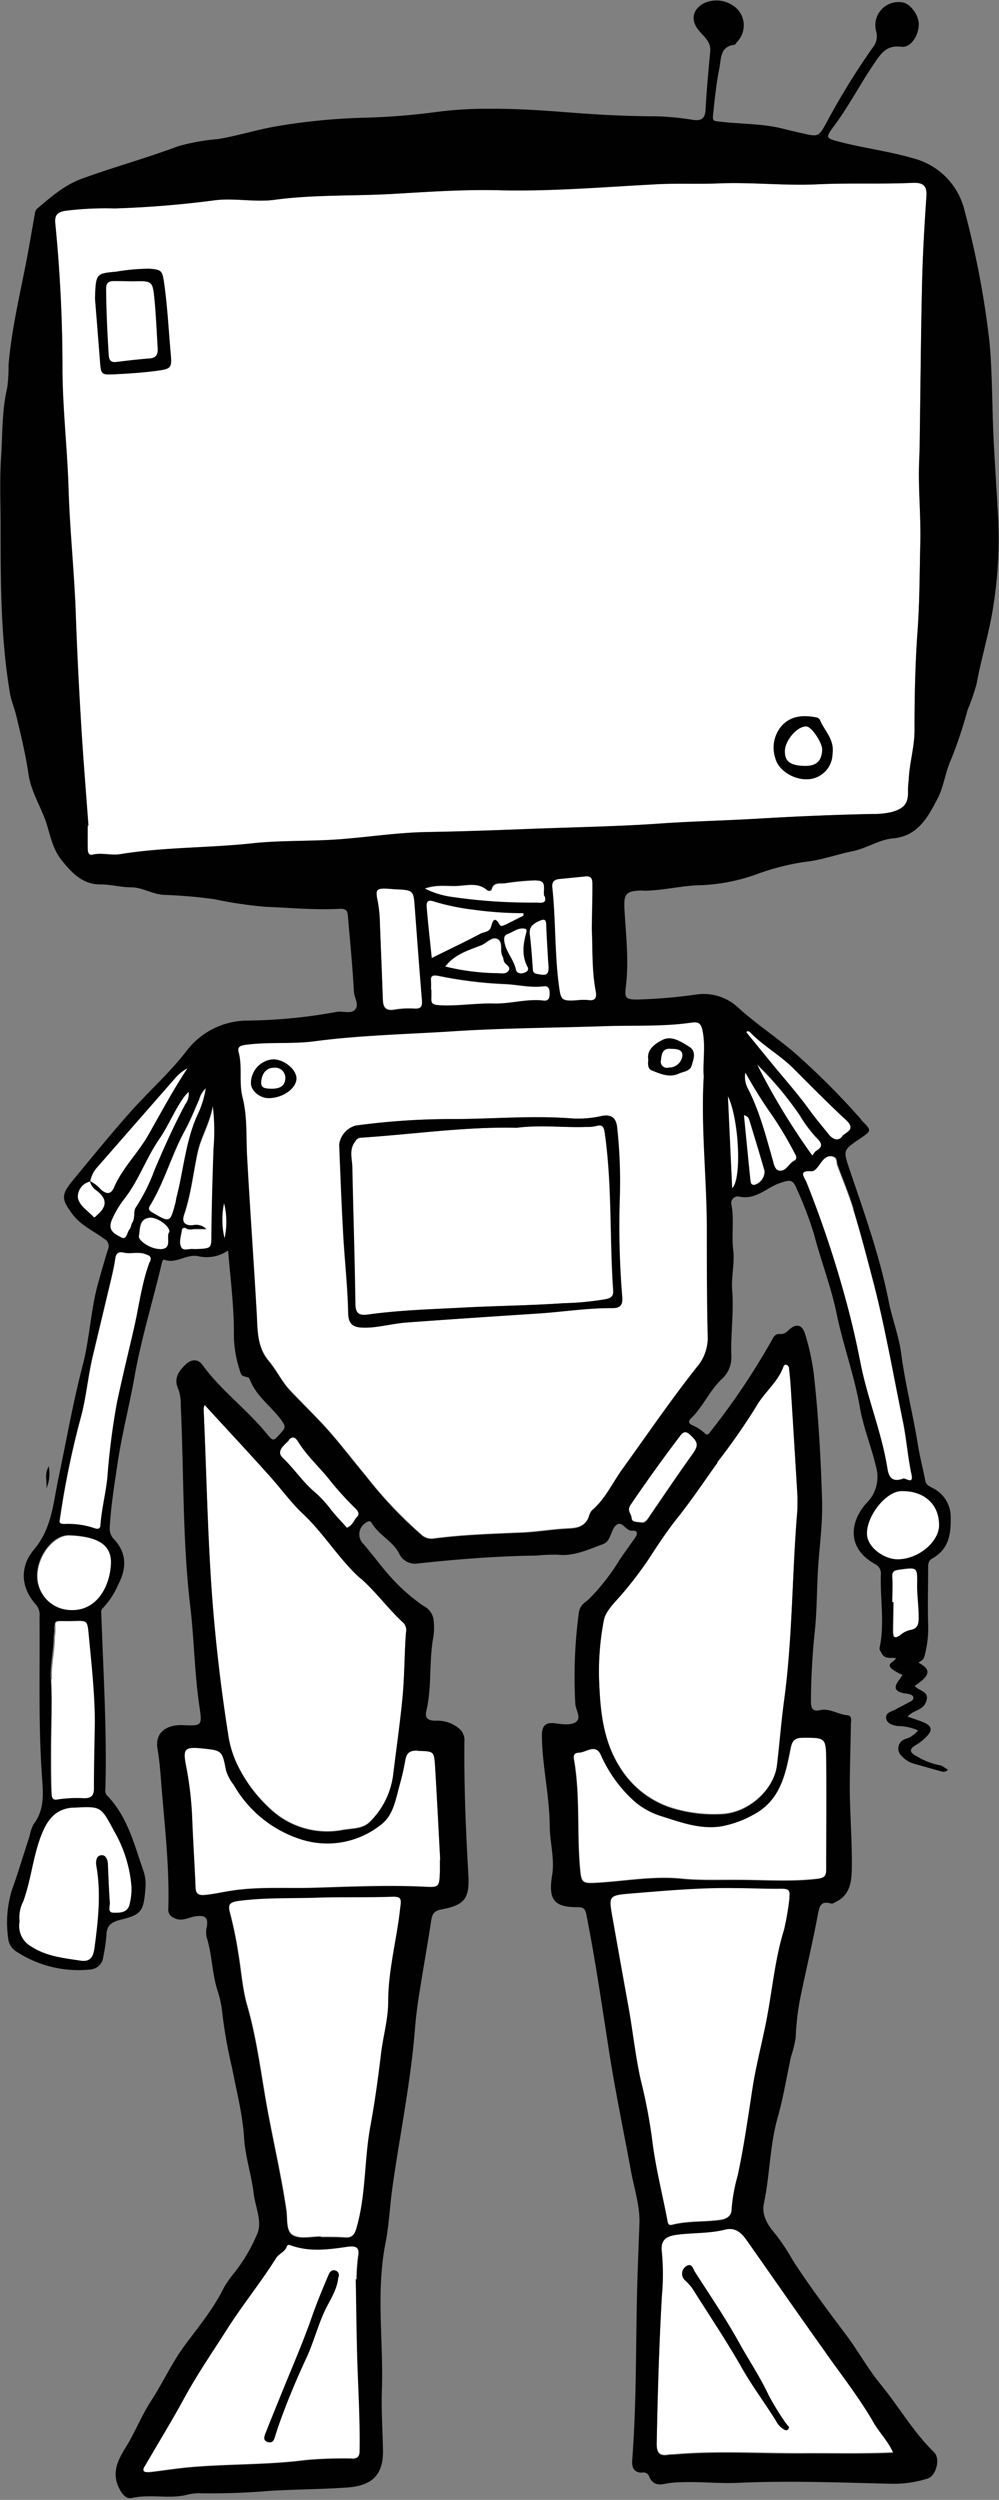 <svg id="Layer_1" data-name="Layer 1" xmlns="http://www.w3.org/2000/svg" viewBox="0 0 163.81 409.9"><rect x="0" y="0" width="163.81" height="409.9" fill="#808080" stroke="none"/><defs><style>.cls-1{fill:#fff;}.cls-2{fill:#010101;}</style></defs><path class="cls-1" d="M323.49,419a12.55,12.55,0,0,0-.08-5.78,13.12,13.12,0,0,0,.08,5.78" transform="translate(-286.67 -215.95)"/><path class="cls-1" d="M336.38,464.1c-2.11-2-3.85-4.41-5.81-6.58-3.38-3.74-6.81-7.44-10.35-11.31a2.72,2.72,0,0,0-.17.63c.52,11.4.67,22.81,1.67,34.2q.86,9.68,2.36,19.23a17,17,0,0,0,1.52,5,23.82,23.82,0,0,0,5.3,7.13A13.63,13.63,0,0,0,343,515.93c1.45-.25,3.15-.14,4.32-1.31a13.18,13.18,0,0,0,3.86-8c.52-4.17,1.11-8.33,1.51-12.52.33-3.53.29-7.05.56-10.57a1.75,1.75,0,0,0-.42-1.58c-2.48-2.29-4.44-5-7-7.29-3.54-3.14-6-7.32-9.44-10.6" transform="translate(-286.67 -215.95)"/><path class="cls-1" d="M345,589.61h.09a33.06,33.06,0,0,1,.26-3.73c.28-1.54-.47-1.78-1.69-1.61-3.21.46-6.43.93-9.59-.3a.45.45,0,0,0-.42.16c-.27,1-1.3,1.24-1.78,2-2.53,4-5.54,7.74-8.08,11.72-2.41,3.79-4.95,7.51-7.11,11.47-2,3.62-4.14,7.14-6.21,10.71-.19.33-.54.73-.26,1.08.16.19.64.18,1,.15,2-.23,3.94-.54,5.92-.74,6.57-.64,13.18-.39,19.74-1.25a69.27,69.27,0,0,1,7.5-.24c.86,0,1.28-.27,1.3-1.29.08-4.32-.15-8.64-.31-13-.18-5-.22-10.12-.32-15.18m-2.9-.19c-.19,2.07-1.45,3.78-2.28,5.59-1.13,2.47-1.79,5.09-2.93,7.54-1.69,3.64-3.24,7.34-4.57,11.12-.17.48-.32,1-.48,1.45-.2.66-.39,1.51-1.28,1.25s-.52-1.09-.28-1.69c.72-1.85,1.48-3.68,2.22-5.52,1.77-4.41,3.69-8.76,5.26-13.24.83-2.36,1.79-4.64,2.75-6.94.21-.49.58-.93,1.17-.7a.79.79,0,0,1,.42,1.14" transform="translate(-286.67 -215.95)"/><path class="cls-1" d="M405.56,581.42c-2.61.66-5.31.49-7.95.85-1.86.25-2.67,1-2.41,2.92a38.48,38.48,0,0,1,0,7.12c-.46,8.06-.69,16.13-.85,24.2,0,1.48.39,2.14,1.92,1.87.33-.06.68,0,1-.06,7.21-.62,14.43-.12,21.65-.18,4.69,0,9.38.1,14.21-.12-.85-2-2.27-3.31-3.21-4.95-2.32-4-5.17-7.67-7.85-11.45-4.36-6.13-8.64-12.32-13-18.48-.85-1.21-1.86-2.14-3.53-1.72m10,31.87a6.57,6.57,0,0,0,.51.61c-.08.55-.45.63-.75.45a3.41,3.41,0,0,1-1.12-1c-1.88-3.08-4.07-6-5.85-9.11-2.54-4.48-5.43-8.75-8.17-13.12a10.27,10.27,0,0,0-1.13-1.24,1.45,1.45,0,0,1,.06-2.26c1-.78,1.22.38,1.56.91,2.44,3.81,5,7.55,7.18,11.5,1.6,2.9,3.48,5.65,4.88,8.68a42,42,0,0,0,2.83,4.59" transform="translate(-286.67 -215.95)"/><path class="cls-1" d="M410.24,513.43a17.13,17.13,0,0,1-5.2,1.89c-3.44.56-6.67-.64-9.83-1.65a12.44,12.44,0,0,1-4.57-2.55,22.31,22.31,0,0,1-5.38-7.48c-.87-1.94-2.36-.44-3.57-.4s-.9.91-.79,1.63c.94,5.86.38,11.8.94,17.68.18,1.85.36,2.18,2.24,2.09,4.78-.22,9.51-1.18,14.35-.7,3.05.31,6.15.15,9.22.2,4.37,0,8.74.35,13.11-.18,1.16-.14,1.44-.52,1.44-1.53,0-6,0-12.07,0-18.11,0-3.56-.17-3.54-3.7-3.52-1.31,0-1.85.37-2.12,1.73-.85,4.26-1.65,8.56-6.1,10.9" transform="translate(-286.67 -215.95)"/><path class="cls-1" d="M414.85,525.55c-2.56,0-5.12-.06-7.68-.1-5.76-.05-11.49.44-17.21.9-3.48.28-3.48.4-2.84,4q1.29,7.3,2.61,14.59c.72,4,1.12,8,2,11.94a89.23,89.23,0,0,1,1.87,9.7c.51,4.59,1.7,9.05,2.55,13.57.09.51.29.67.81.53,2.55-.65,5.2-.42,7.79-.78,1.14-.16,1.89-.67,1.9-1.77a28.46,28.46,0,0,1,1-5.52c1-4.78,1.7-9.62,2.45-14.45.62-4,1.73-8,2.45-12,.84-4.63,1.29-9.33,2.7-13.86a45.41,45.41,0,0,0,.91-5.38c.2-1.09-.19-1.36-1.26-1.34" transform="translate(-286.67 -215.95)"/><path class="cls-1" d="M393.07,471.41a60.13,60.13,0,0,1-4.41,5.79c-1.14,1.36-2.69,2.8-3,4.39a45.44,45.44,0,0,0-.77,9.28c.18,5.29.59,10.44,3.57,15a15.45,15.45,0,0,0,8.16,6.39,23.37,23.37,0,0,0,8.41,1.07c4.44-.21,8.58-4,9.05-8.06.42-3.52.69-7.06,1.16-10.56,1.42-10.42,1.29-20.94,2.19-31.38,0-.74.07-1.48,0-2.22q-.54-9-1.11-18c-.06-1-.16-1.93-.27-2.89a.63.63,0,0,0-.49-.62c-.28,0-.38.19-.46.41-.94,2.52-3.14,4.15-4.45,6.47a104.87,104.87,0,0,1-6.38,9.15c-2.15,3-4.21,6.09-6.52,9-1.73,2.17-3.24,4.45-4.74,6.77" transform="translate(-286.67 -215.95)"/><path class="cls-1" d="M338,460.39a19.25,19.25,0,0,1,2.87,3.05c.81,1.09,1.78,2.05,2.63,3,1-.39,1.14-1.23,1.64-1.73s.25-1-.22-1.43a52.87,52.87,0,0,1-4-4.38c-1.68-2.19-3.78-4-5.28-6.38-.38-.59-.82-1.39-1.7-.46s-2.22,1.78-1,2.91c1.82,1.7,3.2,3.78,5,5.4" transform="translate(-286.67 -215.95)"/><path class="cls-1" d="M423.12,405.57c-.9-.16-1.37.36-1.84,1s-.93,1.5-1.59,1.45c-2.28-.19-1.13,1.06-.82,1.83a175.61,175.61,0,0,1,6.46,19.35c.93,3.38,1.71,6.78,2.38,10.22,1.14,5.85,3.48,11.4,4.42,17.31.2,1.28.65,2.39,2.54,1.72.27-.31,1.85,1.17,1.43-.74-.61-2.83-.81-5.73-1.38-8.54-1.59-7.83-2.91-15.73-5-23.47-1-3.84-2-7.68-3.17-11.47-.74-2.43-1.73-4.78-2.61-7.15-.2-.54.05-1.3-.87-1.47" transform="translate(-286.67 -215.95)"/><path class="cls-1" d="M434.45,460.45c-2.43.05-5.52,3.86-5.62,6.82-.09,2.39,2.78,4.28,4.84,4.36,3.45.13,7-2.81,7-5.62,0-3.42-2.48-5.65-6.21-5.56" transform="translate(-286.67 -215.95)"/><path class="cls-1" d="M420.47,404.69c1.25-.74.95-1.3,0-2.22a22.6,22.6,0,0,1-2.69-3.63,54.37,54.37,0,0,0-7-8.33,110.64,110.64,0,0,0,9.06,14.95c.29-.36.42-.64.64-.77" transform="translate(-286.67 -215.95)"/><path class="cls-1" d="M437.13,476c0-3.1.06-3.06-3-2.64-.86.11-1.16.34-1.11,1.24.08,1.36,0,2.72,0,4.08h.2c0,1.58-.05,3.17-.07,4.76,0,.88.2,1.38,1.18.69a3.91,3.91,0,0,1,1.63-.86c1.67-.21,1.51-1.44,1.5-2.52,0-1.59-.25-3.17-.25-4.76" transform="translate(-286.67 -215.95)"/><path class="cls-1" d="M406,395.62c.23,5,.46,9.93.7,15.14,1.63-1.46,1.14-11.39-.7-15.14" transform="translate(-286.67 -215.95)"/><path class="cls-1" d="M410.34,410.21A2.28,2.28,0,0,0,412,407.9c-.77-2.67-1.58-5.33-2.39-8-.14-.47-.26-1-1-1.14.36,3.63.7,7.21,1.08,10.8,0,.31.15.67.63.64" transform="translate(-286.67 -215.95)"/><path class="cls-1" d="M419.39,397.92c1,1.38,2.1,2.66,3.16,4,.66.83,1.59,1.22,2.24.3.45-.65,2.37-1,.62-2.64-2.91-2.71-5.72-5.55-8.53-8.37-2.25-2.26-5-3.78-7.24-6.06a1.35,1.35,0,0,0-.42-.19,2,2,0,0,0-.17.23l4.28,5.24c2,2.49,4.19,4.9,6.06,7.5" transform="translate(-286.67 -215.95)"/><path class="cls-1" d="M413.44,406.44c.17.63.44,1.38,1,1.44,1.15.13,1.54-1.19,2.45-1.64.61-.32.25-.92,0-1.35a61,61,0,0,0-3.5-5.9,79,79,0,0,1-4.55-7.25,3.91,3.91,0,0,0,.43,2.69c1.94,3.81,3,7.93,4.14,12" transform="translate(-286.67 -215.95)"/><path class="cls-1" d="M349.21,515.05a14.1,14.1,0,0,1-13.37,2.37A19.51,19.51,0,0,1,325,508.55a7.24,7.24,0,0,1-1.26-2.38c-.63-3.26-.68-3.26-3.93-3.59-2.87-.29-3.19.05-2.61,2.94a57.17,57.17,0,0,1,1,8.76c.14,3.68.39,7.36.54,11.05,0,1,.37,1.39,1.43,1.3,1.42-.11,2.8-.44,4.19-.66,4.67-.76,9.4-.37,14.09-.53,5.95-.2,11.92-.45,17.88-.16,2.36.12,2.37,0,2.48-2.4,0-.68,0-1.36,0-2h.05c-.27-5.11-.53-10.22-.84-15.33-.16-2.59-.21-2.49-2.86-2.57-1.29,0-1.86.34-2.07,1.59a42.23,42.23,0,0,1-.95,4.15c-.62,2.3-1,4.84-3,6.38" transform="translate(-286.67 -215.95)"/><path class="cls-1" d="M398.21,451.26c-2.81,3.72-5.54,7.49-8.16,11.36-.64.94.12,1.46.18,2.17s.79.65,1.56.74,1.13-.67,1.58-1.31c2.24-3.26,4.43-6.54,6.74-9.75,1.09-1.52,1.13-2-.26-3.34-.64-.58-1.07-.63-1.64.13" transform="translate(-286.67 -215.95)"/><path class="cls-1" d="M383.8,361.1c0-.73,0-1.57-1.14-1.44l-4.23.42c-.89.09-1.32.47-1.21,1.43.57,5.37.37,10.78,1.09,16.14.31,2.34.46,2.47,2.89,2.33a8.94,8.94,0,0,1,1.86-.05c1.32.22,1.47-.5,1.28-1.48-.66-3.37-.49-6.79-.64-10.19,0-2.39.1-4.78.1-7.16" transform="translate(-286.67 -215.95)"/><path class="cls-1" d="M364.11,365.1a39,39,0,0,1-6-1.23c-.6-.2-1.64-.62-1.53.72.22,2.76.54,5.51.84,8.46,2.78-1.37,5.43-2.61,8-4,.6-.31,1.51-.27,1.75-1.15s.53-1.79,1.38-.32c.21.37.62.17.92,0,1-.49,2-1,3-1.51l0-.42a58.58,58.58,0,0,1-8.37-.59" transform="translate(-286.67 -215.95)"/><path class="cls-1" d="M369.45,373.86c-.27-.35-.2-.78-.38-1.1-.51-.9.08-2.29-.77-2.78s-1.82.65-2.74,1c-2.07.81-4.31,1.44-5.9,3.49a37.29,37.29,0,0,0,8.73,1.1c.62,0,1.35.15,1.7-.47s-.35-.88-.64-1.26" transform="translate(-286.67 -215.95)"/><path class="cls-1" d="M312,265.19c-.31-3.21-.35-3.21-3.66-3.11-1,0-2.05-.05-3.07-.05-.79,0-1.23.29-1.23,1.23,0,3.64.2,7.28.43,10.92.05.85.37,1.24,1.27,1.12,1.8-.22,3.61-.44,5.42-.57,1.16-.09,1.41-.74,1.35-1.71-.16-2.61-.27-5.23-.51-7.83" transform="translate(-286.67 -215.95)"/><path class="cls-1" d="M410.49,350.22q9.63-.59,19.26-.8a12,12,0,0,0,3.21-.34c2-.6,2.69-1.43,2.6-3.57a15.44,15.44,0,0,1,.12-1.68c.1-2.73.95-5.35.95-8.13,0-5.5.11-11,.51-16.51.34-4.77.32-9.55.44-14.31.11-4.41-.37-8.84-.19-13.28.05-1.36.08-2.72.1-4.08.12-8.43.18-16.87.38-25.29.11-4.71.39-9.42.71-14.12.13-1.83-.7-2.24-2.28-2.17-5.21.23-10.42,0-15.65.24s-10.78-.38-16.2-.15c-3.23.14-6.49,0-9.72.12-8.74.46-17.47,1.24-26.24,1-5.64-.14-11.27.24-16.89.57-6.64.39-13.29.07-19.92,1-3.17.42-6.49-.31-9.68.06a165,165,0,0,1-16.46,1.33,53.36,53.36,0,0,0-8.18.39c-1.39.24-1.76.81-1.61,2.16a241.17,241.17,0,0,1,1.17,24.18c.07,6.45.81,12.84,1,19.27.23,7,1,14,1.2,20.95.21,6,.52,11.95.88,17.91.33,5.45.78,10.89,1.18,16.34h-.12c0,1.25-.07,2.51,0,3.76,0,.48.08,1.2.8,1,1.52-.36,3,.16,4.54-.08,7.13-1.17,14.38-1,21.55-1.77,4.92-.53,9.87-.3,14.8-.7,4.7-.38,9.36-1.09,14.09-1.16,5.64-.09,11.27-.3,16.9-.52,7.1-.27,14.2-.38,21.3-.88,5.15-.36,10.33-.46,15.48-.77M415,334.8c1.56-1.56,3.53-1.6,5.56-1.21a.84.84,0,0,1,.53.35c.72,1.8,2.44,3.22,2.09,5.6a4.23,4.23,0,0,1-3.75,4.16c-2.4.26-5.13-1.34-5.64-3.48A5.45,5.45,0,0,1,415,334.8M312.58,276.72c-2.37.33-4.74.48-7.12.6-2.2.1-2.22.06-2.39-2.16-.29-3.73-.6-7.47-.82-10.26.13-4.1.18-4.1,3.46-4.4a33.69,33.69,0,0,1,5.41-.49c2.08.14,2.17.36,2.46,2.36.55,3.88.74,7.79,1.09,11.68.2,2.18,0,2.38-2.09,2.67" transform="translate(-286.67 -215.95)"/><path class="cls-1" d="M418.61,341.54c1.9,0,2.81-.78,2.88-2.66,0-1.15-1.75-3.78-2.6-3.82-1.47-.07-3.47,2.2-3.52,4s.85,2.41,3.24,2.48" transform="translate(-286.67 -215.95)"/><path class="cls-1" d="M372.78,368.28c-1.12-.27-1.94.52-2.88.86-.67.24-.62.82-.51,1.43.3,1.64,1.57,2.87,1.88,4.5.06.37.4.53,1,.54s1.27-.35.9-1.08c-1-1.92-.7-3.79-.18-5.7.07-.25,0-.49-.2-.55" transform="translate(-286.67 -215.95)"/><path class="cls-1" d="M376.23,367.66c0-.91-.28-1.1-1.13-.71-1,.46-1.74.95-1.58,2.26.25,1.91.37,3.84.51,5.76,0,.53.35.62.77.7,1.75.35,2,.08,1.73-2.24-.1-1.92-.24-3.85-.3-5.77" transform="translate(-286.67 -215.95)"/><path class="cls-1" d="M358.87,380.85c3,.14,5.9-.37,8.85-.29,2.71.06,5.37-.81,8.1-.48.85.1,1-.45,1-1.19s-.19-1.29-1-1.18c-2.22.29-4.39-.31-6.56-.37A68,68,0,0,1,358.59,376c-.79-.14-1.37-.16-1.24.92a12.37,12.37,0,0,1,0,1.36h0c0,.4.07.8,0,1.2-.07,1.07.1,1.29,1.44,1.36" transform="translate(-286.67 -215.95)"/><path class="cls-1" d="M396.3,391a2.2,2.2,0,0,0,2.26-1.92c.08-1.11-1-1.12-1.87-1.16-1.42-.16-1.54.92-1.64,1.85A1,1,0,0,0,396.3,391" transform="translate(-286.67 -215.95)"/><path class="cls-1" d="M331.57,391c-1.32,0-1.95,1-2.07,2.25s.81,1.13,1.35,1.2c1.51.07,2.57-.28,2.61-1.75a1.67,1.67,0,0,0-1.89-1.7" transform="translate(-286.67 -215.95)"/><path class="cls-1" d="M384.29,400.6a5.86,5.86,0,0,1-1.52.13c-3.69.15-7.39-.37-11.42.14-8.32-.21-16.88,1.06-25.49,1.62-.63,0-.79.33-1.1.78-.93,1.35-.39,2.77-.36,4.16.15,7.44.4,14.88.5,22.32,0,1.62.65,1.93,2.08,1.74,5.17-.72,10.39-.86,15.6-1.14,5.5-.29,11-.34,16.52-.72A47.13,47.13,0,0,0,386,429c1-.23,1.25-.61,1.18-1.58-.58-8.5-.16-17.06-1.35-25.54-.15-1.08-.31-1.63-1.53-1.24" transform="translate(-286.67 -215.95)"/><path class="cls-1" d="M374.56,360.34a40.35,40.35,0,0,0-5,.47c-.78.13-1.9-.26-2.24,1-.08.29-.53.32-.75.13-1.52-1.32-3.35-.74-5-.68s-3.27-.27-5.22.43a14.15,14.15,0,0,0,4,1.32,88.89,88.89,0,0,0,14.4,1c.77,0,1.65.12,1.31-1-.27-.95.58-2.66-1.4-2.6" transform="translate(-286.67 -215.95)"/><path class="cls-1" d="M361,384.94c-7.59.49-15.21.66-22.76,1.64-3.8.5-7.63.06-11.42.6-.91.13-1.26.42-1,1.27.64,2.43,0,4.94.64,7.41.8,3.15.56,6.44.74,9.67.47,8.51,1.08,17,1.57,25.54.16,2.81,0,5.62,2,8,1.26,1.49,2.13,3.37,3.43,4.75,1.54,1.63,3.16,3.25,4.72,4.87,2.8,2.9,5.22,6.17,7.81,9.27a69.12,69.12,0,0,0,8.94,9.48,2.49,2.49,0,0,0,2,.74c4.85-.64,9.73-.78,14.61-1,2.37-.1,4.76-.51,7.12-.64,1.5-.09,2.69-.08,3.55-1.37.34-.51.39-1.28.81-1.64,2.19-1.89,3.35-4.53,5-6.8,4-5.56,7.88-11.24,12.14-16.63a7.44,7.44,0,0,0,1.84-4.78c-.11-6.09-.13-12.18-.15-18.27,0-8.19-1-16.36-.51-24.65-.18-2.51.36-5.11-.23-7.72-.26-1.14-.8-1.3-1.78-1.16-4.68.67-9.41.41-14.11.57-8.3.28-16.61.3-24.89.84M330.71,396c-1.48,0-2.94-1.27-2.89-2.5a3.93,3.93,0,0,1,3.59-3.86c1.82,0,3.89,1.67,3.87,3.14,0,1.65-2.27,3.23-4.57,3.22m64.65-9.57c1.49-.7,3,.34,4.31,1.14s.7,2.09.4,3.11-1.34.95-2.1,1.3c-1.57.72-3,0-4.42-.52-.57-.22-.69-.86-.57-1.76-.31-1.62,1.1-2.65,2.38-3.27m-7.53,14.43a82.16,82.16,0,0,1,.43,11.36,142.69,142.69,0,0,0,.4,16.45c.12,1.44-.55,1.77-1.61,1.76-4.11,0-8.17.63-12.26.89-7.16.47-14.32.94-21.47,1.47-1.69.12-3.36.51-5.05.72a12.66,12.66,0,0,1-2.38.11c-1.49-.09-2.13-.71-2.16-2.45-.09-4.31-.58-8.62-.82-12.93-.27-4.88-.46-9.77-.65-14.65a3.75,3.75,0,0,1,2.69-3.09,117.58,117.58,0,0,1,15.77-1.07c6.53,0,13.06-.61,19.6-.11a17.31,17.31,0,0,0,4.91-.38c1.65-.35,2.44.28,2.6,1.92" transform="translate(-286.67 -215.95)"/><path class="cls-1" d="M349.47,379.77c0,1.28.44,1.9,1.83,1.69a14.52,14.52,0,0,1,3.22-.19c1.24.11,1.45-.36,1.36-1.46-.42-5.05-.79-10.09-1.16-15.14-.22-2.89-.21-2.89-3.41-3-.06,0-.52,0-1-.07-1.93-.09-2.11.11-1.72,2a21.28,21.28,0,0,1,.37,3.56c.15,4.21.35,8.42.48,12.63" transform="translate(-286.67 -215.95)"/><path class="cls-1" d="M351.14,526.84c-4.15.13-8.31,0-12.47.16-4.31.14-8.64,0-12.93.55-1.36.19-1.72.58-1.32,2a64.36,64.36,0,0,1,1.34,6.49c.52,2.91.67,5.92,1.49,8.73,1.66,5.77,2.31,11.72,3.41,17.57,1,5.3,2.21,10.57,3,15.91.22,1.41-.17,3.48,1.11,4.16s3,.18,4.54.2v.07c1.31,0,2.62,0,3.92.08s1.64-.54,1.95-1.6c1.61-5.54,1.24-11.35,2.34-17,.73-3.77,1.22-7.67,1.68-11.53.34-2.87,1.19-5.74,1.18-8.55,0-5.36,1.48-10.45,2-15.7.12-1.21.07-1.56-1.26-1.53" transform="translate(-286.67 -215.95)"/><path class="cls-1" d="M319.12,404.87c-.74,3.44-1.1,7-2.24,10.32-.42,1.22.13,1.85,1.45,1.75a2.34,2.34,0,0,1,2.18.6c-.85,0-1.36,0-1.87,0s-1,.2-1.47-.14a.42.42,0,0,0-.66.29c-.13.95-.54,2-.09,2.85.34.66,1.25.25,1.9.3a6.18,6.18,0,0,0,.86,0c2.21-.1,2.17-.17,2.19-2.36.05-4.69.18-9.39.35-14.09a33.54,33.54,0,0,0-.13-7c-.52,2.95-1.94,5.08-2.47,7.55" transform="translate(-286.67 -215.95)"/><path class="cls-1" d="M298.1,467.74c-2.51-.09-5.16,3.17-5.27,6.48a5.63,5.63,0,0,0,5.36,5.8c4.34.28,6.57-3.7,6.77-7.55.16-3.07-2.06-4.55-6.86-4.73" transform="translate(-286.67 -215.95)"/><path class="cls-1" d="M302.56,411.2a2.67,2.67,0,0,1-1.15-1.53,2.6,2.6,0,0,0-2,2.58c.18,1.35,1.64,2.18,2.57,3.22.19.22.47-.18.67-.36,1.57-1.4,1.53-2.62-.12-3.91" transform="translate(-286.67 -215.95)"/><path class="cls-1" d="M305.37,410.63c1.37-3.18,3.92-5.6,5.62-8.59,2.08-3.66,4.07-7.39,6.41-10.92a7.3,7.3,0,0,0-1.73,1.29c-4.39,5-8.75,10-13.13,15a4.75,4.75,0,0,0-1.09,2.24,5.64,5.64,0,0,1,1.8,1.42c.85.72,1.59.81,2.12-.42" transform="translate(-286.67 -215.95)"/><path class="cls-1" d="M298.68,512.36c-2.51.13-3.92,1.57-4.87,3.64-1.72,3.75-1.93,7.93-3.35,11.77a5.79,5.79,0,0,0-.59,3.3,3.85,3.85,0,0,0,1.89,4.07c2.48,1.63,5.3,1.89,8.09,2.33,1.66.27,2.13-.68,2.32-2.16.59-4.46,1.09-8.92.29-13.41-.14-.78,0-1.72.9-1.72.72,0,.95.89,1,1.63.09,2.05.16,4.1.31,6.14,0,.59-.43,1.64.58,1.66s2.32,0,2.65-1.33a10.14,10.14,0,0,0,.32-3,21.55,21.55,0,0,0-2.89-9.15c-2.15-4-2.06-4-6.64-3.74" transform="translate(-286.67 -215.95)"/><path class="cls-1" d="M320.45,394.42a3.85,3.85,0,0,0-1.11,1.86c-.76,1.72-1.46,3.5-2.36,5.12-2.17,4-3.33,8.42-5.71,12.29-.27.44-.2.76.34,1.08,3,1.76,3,1.78,3.88-1.6.07-.28.09-.57.16-.84,1.15-4.47,1.48-9.15,3.4-13.43a15.53,15.53,0,0,0,1.4-4.48" transform="translate(-286.67 -215.95)"/><path class="cls-1" d="M311.06,415.67c-1.54.27-1.39,1.84-1.59,3-.12.75,1.9,2.13,3.45,2.14,2.22,0,.9-2.05,1.57-2.84.08-.94-2.09-2.56-3.43-2.32" transform="translate(-286.67 -215.95)"/><path class="cls-1" d="M310.52,421.63c-1.16-.45-2.39,0-3.55-.25-.85-.22-1.25.07-1.38,1-.16,1.12-.41,2.23-.67,3.33-1,4.2-2,8.39-3,12.58-.77,3.2-1.05,6.48-1.86,9.69a140.54,140.54,0,0,0-3.56,17.18c-.13.48,0,.79.77.75a13.43,13.43,0,0,1,5,.71c.62.21.87,0,.91-.58.2-2.6.86-5.14,1.13-7.71A118,118,0,0,1,305.94,446c.85-4,1.82-8,2.75-12,.86-3.7,1.29-7.51,2.62-11.09.35-.94-.19-1.07-.79-1.3" transform="translate(-286.67 -215.95)"/><path class="cls-1" d="M295.09,491.26c.2,3.89,0,7.78,0,11.67,0,2.26,0,4.53.07,6.8,0,.6-.07,1.58,1,1.36a21.1,21.1,0,0,1,4.41-.21c1.18,0,1.6-.42,1.6-1.6,0-3.57.09-7.15.15-10.72-.05-4.85-.59-9.65-1-14.46-.22-2.4-.24-2.39-2.56-2.31-.73,0-1.47,0-2.21,0-.52,0-.91.14-.78.79a8.53,8.53,0,0,1-.09,1.8c0,2.33-.6,4.6-.48,6.92" transform="translate(-286.67 -215.95)"/><path class="cls-1" d="M312.8,402.71c-2.17,3.13-3.37,6.78-5.73,9.81A15.49,15.49,0,0,0,305,416c-.73,1.78.66,2.3,1.53,2.81s1-.83,1.41-1.34c.24-.29.24-.76.45-1.09.49-.79.14-1.89.57-2.48A30.12,30.12,0,0,0,312,407.8c1.56-3.68,3.19-7.32,5.08-10.84a2.67,2.67,0,0,0,.5-2c-.26.29-.5.52-.7.79-1.6,2.18-2.59,4.77-4.1,6.95" transform="translate(-286.67 -215.95)"/><path class="cls-2" d="M392.14,362c3.22,0,6.33-.87,9.58-.91a30.49,30.49,0,0,0,8.79-1.71,40,40,0,0,1,8-2.09c2.79-.28,5.36-1.24,8-1.78,2.3-.46,4.28-1.89,6.63-2.1,4-.35,5.69-3.48,7.24-6.47,1.06-2,1.31-4.47,2.28-6.56a70.54,70.54,0,0,0,2.66-8,35.42,35.42,0,0,0,1.49-4.31c.82-4.44,2.18-8.76,2.82-13.27a70.64,70.64,0,0,0,.74-13.38c-.23-4.3-.52-8.6-.75-12.9-.29-5.51-.2-11-.7-16.53a149.32,149.32,0,0,0-4.09-21.52,11.63,11.63,0,0,0-8.53-8.59c-4-1.17-8.2-1.67-12.25-2.75-1.87-.49-2-.65-.84-2.23,2.48-3.25,4.34-6.9,6.63-10.28,1.21-1.78,2.09-3.34,4.65-3,1.48.19,2.81-1.78,2.84-3.66,0-1.57-1.43-3.49-2.75-3.63a3.8,3.8,0,0,0-4.24,4.77,2.93,2.93,0,0,1-.58,2.67,117.21,117.21,0,0,0-7.54,12.24c-1.32,2.4-1.33,2.4-4.06,1.78-1-.22-2-.46-3-.71-3.5-.9-7.11-.77-10.66-1.21-.52-.06-1,0-.93-.83.27-2.65.54-5.31,1.06-7.93.32-1.59.08-3.52,2.45-3.81.17,0,.31-.32.46-.49a3.89,3.89,0,0,0,0-5.4,4.84,4.84,0,0,0-5.65-.82c-1.78,1.13-1.94,2.77-.62,4.37.82,1,2,1.82,1.86,3.44-.31,3.17-.59,6.35-.77,9.53-.08,1.45-.67,1.87-2.05,1.68a45.63,45.63,0,0,0-5.93-.59c-4.94,0-9.85-.27-14.77-.66-4.21-.33-8.45-.61-12.7-.57a61.53,61.53,0,0,0-8.29.47,111.64,111.64,0,0,1-12.49,1A100,100,0,0,0,332,236.66c-3.24.55-6.36,1.57-9.62,2.1a33.67,33.67,0,0,0-6.5,1.17c-5.19,1.94-10.52,3.41-15.73,5.3-3,1.1-5.17,3.06-7.46,5a1.36,1.36,0,0,0-.3.76c-.34,1.88-.66,3.77-1,5.65-1.14,6.39-2.78,12.68-3.32,19.18a24.65,24.65,0,0,1-.22,3.73c-.88,3.71-.75,7.54-1,11.32s-.08,7.49-.08,11.23c0,9.16,0,18.31,1.51,27.39.2,1.24.68,2.38,1,3.58.78,3.25,1.58,6.5,2.06,9.8.38,2.65,1.76,4.9,2.68,7.32.84,2.23,1.09,4.67,2.67,6.69,1.75,2.22,3.57,4.15,6.56,4.09,1.68,0,3.26.48,4.88.47,1.93,0,3.49,1.14,5.42,1.24a78.61,78.61,0,0,1,8.27.71,67.46,67.46,0,0,0,8.45,1.25c4.07.16,8.14.55,12.23.32.81,0,1.14.27,1.2,1,.35,4.2.78,8.39,1,12.59.06,1,.9,2.12.21,2.93s-2.07.17-3.11.4a84.92,84.92,0,0,1-14.58,1.41,12.64,12.64,0,0,0-10.11,5.17c-2.76,3.54-6.18,6.56-9.17,9.94-3.23,3.65-6.31,7.43-9.4,11.19-1.9,2.32-1.76,3.05,0,5.43,1.38,1.87,3.46,2.74,5.21,4.05a1.36,1.36,0,0,1,.6,1.82c-.52,1.67-1,3.36-1.46,5-1.36,4.6-1.47,9.43-2.68,14-1.6,6.16-2.68,12.42-4,18.64-.82,3.94-1.05,8.07-4,11.54-2.26,2.69-2.25,6.15.42,9.05a2.56,2.56,0,0,1,.52,1.89c.08,8.59-.2,17.19.37,25.77.19,2.86.6,5.74-1.34,8.28a6.46,6.46,0,0,0-.65,1.93c-1,3-1.89,6.06-2.95,9a18.22,18.22,0,0,0-.57,7.76,2.83,2.83,0,0,0,1.27,2.14,18.52,18.52,0,0,0,12.11,3,2.32,2.32,0,0,0,2.23-2.19,27.67,27.67,0,0,0,.5-3.37c0-1.58.75-2.22,2.26-2.59,3.47-.83,3.84-1.41,4.12-5a7,7,0,0,0-.26-2.88c-1.55-4.4-2.62-9.05-6.05-12.54a1.19,1.19,0,0,1-.24-1c.26-9.52-.33-19-.66-28.52,0-.39-.13-.83.2-1.13a13.06,13.06,0,0,0,2.58-3.93c1.31-2.51,1.45-5-.59-7.28a2.54,2.54,0,0,1-.82-2c.19-3.58.78-7.11,1.3-10.65.71-4.76,1.94-9.45,2.78-14.18,1.11-6.28,3-12.33,4.45-18.52.06-.29.17-.7.45-.6,1.91.7,3.52-.92,5.43-.61a6.17,6.17,0,0,0,5-.91c.41,4.89,1,9.41.95,14a18.8,18.8,0,0,0,.93,5.53c.3,1.06.34,1,1.38,1.28.13,0,.25.22.31.36,1.05,2.76,3.56,4.41,5.21,6.71.6.85.68,1.13,0,1.9-1.42,1.59-1.33,1.64-2.66,0-3.22-3.87-7.32-6.89-10.31-11-.83-1.14-1.95-.89-2.8-.06-1.11,1.09-2,2.3-1.15,4.06a7.46,7.46,0,0,1,.38,2.69c.53,11,.26,22,1.56,32.9.65,5.47.69,11,1.51,16.46.47,3.11.36,3.13-2.72,3a5.31,5.31,0,0,0-.69,0c-2.48.15-3.88,1.57-3.47,3.9.27,1.58.42,3.15.54,4.73.54,7.14,1.44,14.26,1.23,21.44a1.41,1.41,0,0,0,.93,1.53c1.3.72,2.42-.13,3.61-.27s2,0,1.81,1.51a4.51,4.51,0,0,0-.09,1.85c.92,2.86.89,5.91,1.79,8.77a17.68,17.68,0,0,1,.83,4,79.12,79.12,0,0,0,1.59,8.8c.71,3.78,1.71,7.52,1.95,11.37.19,3.13,1.21,6.08,1.58,9.17.25,2.13,1.35,4.37.68,6.36a27,27,0,0,1-3.85,6.62,18.07,18.07,0,0,0-1.74,2.48c-1.68,3.43-4.12,6.37-6.37,9.4-2.11,2.84-3.53,6-5.46,9-1.38,2.09-2.38,4.48-3.62,6.7s-3.31,4.62-1.67,7.83c.56,1.09,1.23,1.72,2.05,1.53,2.92-.66,5.88.14,8.77-.46a8.33,8.33,0,0,1,2-.32,116.1,116.1,0,0,0,12.09-.41c4.15-.23,8.3-.24,12.44-.53,3.84-.27,5.95-1.85,5.88-6.07-.06-3.35-.3-6.71-.18-10,.27-8-1-16,.6-24.06.57-2.9.7-6,1.11-8.95,1.21-8.66,3-17.24,3.7-26,.15-1.87.38-3.73.67-5.59.64-4.08,1.37-8.15,2-12.24.17-1.09.42-1.63,1.67-1.87,3.95-.75,4.65-1.87,4.42-5.85-.42-7.22-.71-14.44-.64-21.67a2.49,2.49,0,0,0-1.1-2.32,5.47,5.47,0,0,0-3.58-1.11c-1,0-1.89-.22-1.57-1.56.95-4,.41-8.15,1.16-12.18a10.47,10.47,0,0,0,0-3.06A3.12,3.12,0,0,0,356,479.2a30.67,30.67,0,0,1-4.24-3.58c-2-2-3.62-4.32-5.46-6.47a2.21,2.21,0,0,1,.39-3.54c.33-.24.71-.34.89,0,1.15,2,3.44,3,4.51,5a2.84,2.84,0,0,0,2.87,1.72c6.55-.71,13.12-1.23,19.72-1.32a29.75,29.75,0,0,1,3.39-.14c2.72.3,5.05-.85,7.46-1.72a1.87,1.87,0,0,0,1-.92c.42-.79.65-1.9,1.31-2.3.93-.57,1.42,1.05,2.48,1s.89.62.43,1.25c-.82,1.16-1.65,2.31-2.45,3.48a34.62,34.62,0,0,1-5,6.43c-.69.65-1.53,1-1.72,2.31a79.65,79.65,0,0,0-.58,14.8c0,1.08,1.13,2.44.05,3.14-.82.53-2.23.33-3.34.18-1.77-.24-2.2.57-2.18,2.12.06,4.91,1.23,9.71,1.28,14.61,0,2.72.84,5.43.4,8.13-.66,4,.25,5.31,4.14,5.28.92,0,1.27.23,1.46,1.17,1.53,7.75,2.65,15.56,3.87,23.36,1,6.23,2.29,12.41,3.43,18.62.53,2.9,1.51,5.83,1.41,8.71-.15,4.08-.32,8.17-.41,12.25-.19,8.87-.09,17.75-.78,26.6-.09,1.26.39,2.07,1.68,2a1,1,0,0,1,1.14.72c.55,1.26,1.49,1.37,2.69,1.1a14.19,14.19,0,0,1,2.36-.23c3.18-.14,6.34.24,9.53.09,8.28-.37,16.57-.05,24.86.15a18.52,18.52,0,0,0,6.19-.85c1.42-.47,2.12-3.27,1.06-4.3-3.42-3.34-5.79-7.5-8.79-11.17-2.08-2.53-3.64-5.41-5.58-8-3-4-6-8-8.75-12.22a34.68,34.68,0,0,0-3.08-4.62c-1-1.13-2.12-2.86-1.72-4.75,1-4.68.95-9.51,2.28-14.18.92-3.24,1.46-6.62,2.17-9.93a19.34,19.34,0,0,0,.77-3.13,43.24,43.24,0,0,1,.64-5.91c.95-4.77,2.11-9.5,3-14.27.27-1.41.49-2.29,2.17-1.8.25.08.62-.2.92-.35,2.17-1.09,2.43-3.27,2.47-5.22.08-4.32-.28-8.64-.33-13,0-3.59.13-7.18.18-10.77,0-.57.29-1.47-.59-1.54-1.53-.13-2.87-1.18-4.49-.83-1.26.28-1.47-.39-1.47-1.54a118.56,118.56,0,0,1,.69-11.92c.33-3.47.27-6.94.52-10.4s.72-7,.62-10.52c-.21-6.88-.58-13.76-1.34-20.59a38.57,38.57,0,0,0-1.42-6.63c-.5-1.69-1.51-1.86-2.76-.69a1.65,1.65,0,0,1-1.33.62c-.77-.09-1.07.38-1.39,1a114.64,114.64,0,0,1-10,14.91c-.23.3-.55.83-.92.42a7.57,7.57,0,0,0-2.27-1.45c-.6-.32-.4-.76,0-1.11,1.94-1.91,3-4.53,5-6.4a4.79,4.79,0,0,0,1.55-3.83c-.12-3.56.42-7.1.14-10.68-.18-2.2.43-4.47.17-6.65-.3-2.49.17-5-.29-7.42a1.08,1.08,0,0,1,1.32-1.32c2.68.56,4.44-1.48,6.64-2.23,1.57-.53,2.09-.68,2.74.94a63,63,0,0,1,2.83,7.42c1.13,4.38,2.8,8.59,3.72,13.08,1.06,5.15,2.91,10.14,3.81,15.36.57,3.33,1.9,6.48,2.66,9.78a6,6,0,0,1-1.6,5.92c-2.67,3-3.33,7.36,1.47,10a1.71,1.71,0,0,1,.91,1.7c-.14,4,.65,8-.21,12-.07.36.2.62.35.92.51,1,1.51.65,2.33.78-.24.67-1.53.8-.8,1.65a6.88,6.88,0,0,0,1.88,1.09c-.2.31-.34.55-.51.77-1,1.3-.8,1.93.81,2.27.22,0,.45.05.67.1s.71.14.8.53-.24.58-.55.75l-2.41,1.27c-.63.34-1.59.49-1.5,1.39s1.08,1.2,1.95,1.32a8.19,8.19,0,0,1,3.29.71,4.17,4.17,0,0,1-2.05,1.4,1.63,1.63,0,0,0-.63,2.8,4.26,4.26,0,0,0,2,1.26l4.26,1.2c.4.11.84.3,1.32-.22-.53-.29-.95-.7-1.4-.74a11.26,11.26,0,0,1-3.76-1.49c-1.33-.67-1.1-1.27,0-1.87a7.94,7.94,0,0,0,1.71-1.4c1-1,.7-1.71-.44-2.21-.86-.38-1.76-.64-2.73-1,.94-1.07,2.47-1,3-2.34.77-1.87-1.22-1.81-1.83-2.7,2.58-1.71,2.75-2.66.6-3.81.45-.28.87-.46,1-1.06a17.19,17.19,0,0,0,.6-5.2c-.09-3.07,0-6.15,0-9.22,0-.64,0-1.21.7-1.6,2.61-1.48,3.06-3.83,3-6.66a5.27,5.27,0,0,0-3-4.9c-.48-.29-1-.43-1.16-1.13-.37-2-.89-3.88-1.2-5.84-.81-5.05-2.09-10-2.76-15.09-.39-2.9-1.49-5.7-2.06-8.58-1.43-7.27-3.92-14.22-6.28-21.21-1.18-3.51-1.32-3.46,1.53-5.38,2-1.37,2-1.36.35-3a2.75,2.75,0,0,1-.19-.28,121.09,121.09,0,0,0-9.75-9.87c-3.3-3.06-7.16-5.45-10.49-8.52a8.25,8.25,0,0,0-6.71-2,84.83,84.83,0,0,1-9.67.82c-1.88,0-2.11-.22-1.88-2.08.51-4.1.05-8.19-.2-12.27-.18-2.93,0-3.48,3-3.53m-75,35c-1.89,3.52-3.52,7.16-5.08,10.84a30.12,30.12,0,0,1-3.07,6.14c-.43.59-.07,1.69-.57,2.48-.21.33-.21.8-.45,1.09-.44.51-.45,1.9-1.41,1.34s-2.26-1-1.53-2.81a15.78,15.78,0,0,1,2.08-3.53c2.36-3,3.56-6.67,5.73-9.8,1.51-2.18,2.5-4.77,4.1-6.95.2-.27.44-.5.7-.79a2.67,2.67,0,0,1-.5,2m-14.42,18.15c-.2.18-.48.58-.67.36-.93-1-2.39-1.87-2.57-3.22a2.6,2.6,0,0,1,2-2.58,2.67,2.67,0,0,0,1.15,1.53c1.65,1.29,1.69,2.51.12,3.91m.57-4.06a5.64,5.64,0,0,0-1.8-1.42,4.75,4.75,0,0,1,1.09-2.24c4.38-5,8.74-10,13.13-15a7.3,7.3,0,0,1,1.73-1.29c-2.34,3.53-4.33,7.26-6.41,10.92-1.7,3-4.25,5.41-5.62,8.59-.53,1.23-1.27,1.14-2.12.42m2.07,105.05a21.55,21.55,0,0,1,2.89,9.15,10.18,10.18,0,0,1-.32,3c-.33,1.38-1.65,1.35-2.65,1.33s-.54-1.07-.58-1.66c-.15-2-.22-4.09-.31-6.14,0-.74-.27-1.64-1-1.63-.89,0-1,.94-.9,1.72.81,4.49.3,9-.29,13.41-.19,1.48-.66,2.42-2.32,2.16-2.79-.43-5.61-.7-8.09-2.33a3.85,3.85,0,0,1-1.89-4.07,5.79,5.79,0,0,1,.59-3.3c1.42-3.84,1.63-8,3.35-11.77.95-2.07,2.36-3.51,4.87-3.64,4.58-.23,4.49-.24,6.64,3.74m-9.66-33.56c-.13-.65.26-.79.78-.79.74,0,1.48.06,2.21,0,2.32-.08,2.33-.09,2.56,2.31.45,4.81,1,9.61,1,14.46-.06,3.57-.15,7.15-.15,10.72,0,1.18-.42,1.59-1.6,1.6a21.07,21.07,0,0,0-4.41.21c-1,.22-.93-.76-1-1.36-.1-2.27-.08-4.54-.07-6.8,0-3.89.23-7.78,0-11.67-.12-2.32.48-4.59.48-6.92a7.91,7.91,0,0,0,.09-1.8m9.3-10.07c-.2,3.85-2.43,7.83-6.77,7.55a5.63,5.63,0,0,1-5.36-5.8c.11-3.31,2.76-6.57,5.27-6.48,4.8.18,7,1.66,6.86,4.73m6.35-49.54c-1.33,3.58-1.76,7.39-2.62,11.09-.93,4-1.9,8-2.75,12a118,118,0,0,0-1.57,12.31c-.27,2.57-.93,5.11-1.13,7.71,0,.57-.29.79-.91.58a13.46,13.46,0,0,0-5-.71c-.77,0-.9-.27-.77-.75a142.44,142.44,0,0,1,3.56-17.18c.81-3.21,1.09-6.49,1.86-9.69,1-4.19,2-8.38,3-12.57.26-1.11.51-2.22.67-3.34.13-.89.53-1.18,1.38-1,1.17.29,2.39-.2,3.55.25.6.23,1.14.36.79,1.3m1.61-2.1c-1.55,0-3.57-1.39-3.45-2.14.2-1.18,0-2.75,1.59-3,1.34-.24,3.51,1.38,3.43,2.32-.67.79.65,2.86-1.57,2.84m2.57-7.66c-.89,3.38-.88,3.36-3.88,1.6-.54-.32-.61-.64-.34-1.08,2.38-3.87,3.53-8.31,5.71-12.28.89-1.63,1.6-3.41,2.36-5.13a3.85,3.85,0,0,1,1.11-1.86,15.53,15.53,0,0,1-1.4,4.48c-1.92,4.28-2.25,9-3.4,13.43-.07.27-.09.56-.16.84m6.23-8.82c-.17,4.7-.3,9.4-.35,14.09,0,2.19,0,2.26-2.19,2.36a6.18,6.18,0,0,1-.86,0c-.65-.05-1.56.36-1.9-.3-.45-.87,0-1.9.09-2.85a.42.42,0,0,1,.66-.29c.49.34,1,.16,1.47.14s1,0,1.87,0a2.35,2.35,0,0,0-2.19-.6c-1.31.1-1.86-.53-1.44-1.75,1.13-3.36,1.5-6.88,2.24-10.32.53-2.47,1.95-4.6,2.47-7.55a33.54,33.54,0,0,1,.13,7M323.49,419a13.12,13.12,0,0,1-.08-5.78,12.55,12.55,0,0,1,.08,5.78m112.39,64.22a3.91,3.91,0,0,0-1.63.86c-1,.69-1.19.19-1.18-.69,0-1.59.05-3.18.07-4.76h-.2c0-1.36.12-2.72,0-4.08-.05-.9.25-1.13,1.11-1.24,3.1-.42,3.05-.46,3,2.64,0,1.59.23,3.17.25,4.76,0,1.08.17,2.32-1.5,2.52M440.66,466c0,2.81-3.54,5.75-7,5.62-2.06-.08-4.93-2-4.84-4.36.1-3,3.19-6.77,5.62-6.82,3.73-.09,6.22,2.14,6.21,5.56M426.6,414.19c1.15,3.79,2.16,7.63,3.17,11.47,2,7.74,3.36,15.64,5,23.47.57,2.81.77,5.71,1.38,8.54.42,1.91-1.16.43-1.43.74-1.89.67-2.34-.44-2.54-1.72-.94-5.91-3.28-11.46-4.42-17.31-.67-3.44-1.45-6.84-2.38-10.22a175.61,175.61,0,0,0-6.46-19.35c-.31-.77-1.46-2,.82-1.83.66,0,1.14-.86,1.59-1.45s.94-1.12,1.84-1,.67.93.87,1.47c.88,2.37,1.87,4.72,2.61,7.15m-15.83-23.68a54.37,54.37,0,0,1,7,8.33,22.6,22.6,0,0,0,2.69,3.63c.92.92,1.22,1.48,0,2.22-.22.13-.35.41-.64.77a110.64,110.64,0,0,1-9.06-14.95M409.22,385c.14.06.33.09.42.19,2.2,2.28,5,3.8,7.24,6.06,2.81,2.82,5.62,5.66,8.53,8.37,1.75,1.63-.17,2-.62,2.64-.64.92-1.58.53-2.24-.3-1.06-1.33-2.16-2.61-3.15-4-1.88-2.6-4-5-6.07-7.5-1.43-1.74-2.86-3.5-4.28-5.24a2,2,0,0,1,.17-.23m-.35,6.78a77.85,77.85,0,0,0,4.55,7.26,61,61,0,0,1,3.5,5.9c.26.43.62,1,0,1.35-.91.45-1.3,1.77-2.45,1.64-.6-.06-.87-.81-1-1.44-1.16-4.08-2.2-8.2-4.14-12a4,4,0,0,1-.43-2.71m.77,8.18c.81,2.66,1.62,5.32,2.39,8a2.28,2.28,0,0,1-1.69,2.31c-.48,0-.6-.33-.63-.64-.38-3.59-.72-7.17-1.08-10.8.75.13.87.67,1,1.14m-2.93,10.85c-.24-5.21-.47-10.17-.7-15.14,1.84,3.75,2.33,13.68.7,15.14M334,452.08c.88-.93,1.32-.13,1.7.46,1.5,2.34,3.6,4.19,5.28,6.38a52.87,52.87,0,0,0,4,4.38c.47.48.75.9.22,1.43s-.61,1.34-1.64,1.73c-.85-1-1.82-1.93-2.63-3a19.25,19.25,0,0,0-2.87-3.05c-1.84-1.62-3.22-3.7-5-5.4-1.2-1.13.23-2.07,1-2.91m10.38,167a71.82,71.82,0,0,0-7.49.24c-6.56.86-13.17.61-19.74,1.25-2,.2-3.94.51-5.92.74-.32,0-.8,0-1-.15-.28-.35.07-.75.26-1.08,2.07-3.57,4.23-7.09,6.21-10.71,2.16-4,4.7-7.68,7.11-11.47,2.54-4,5.55-7.7,8.08-11.72.48-.77,1.51-1,1.78-2a.45.45,0,0,1,.42-.16c3.16,1.23,6.38.76,9.59.3,1.22-.17,2,.07,1.69,1.61a30.88,30.88,0,0,0-.26,3.73H345c.1,5.06.13,10.13.32,15.19.16,4.31.39,8.63.31,13,0,1-.44,1.28-1.31,1.29m8-90.67c-.52,5.25-2,10.34-2,15.7,0,2.81-.84,5.68-1.18,8.55-.46,3.86-1,7.76-1.68,11.53-1.1,5.65-.73,11.46-2.34,17-.31,1.06-.68,1.72-1.95,1.6s-2.61-.06-3.92-.08v-.07c-1.54,0-3.33.44-4.54-.2s-.89-2.75-1.11-4.16c-.81-5.34-2-10.61-3-15.91-1.1-5.85-1.75-11.8-3.41-17.57-.82-2.81-1-5.82-1.49-8.73a64.36,64.36,0,0,0-1.34-6.49c-.4-1.41,0-1.8,1.32-2,4.3-.59,8.62-.41,12.93-.55,4.16-.14,8.32,0,12.47-.16,1.33,0,1.38.32,1.26,1.53m2.81-25.44c2.65.08,2.7,0,2.86,2.57.31,5.11.57,10.22.84,15.33h-.05c0,.68,0,1.36,0,2-.11,2.42-.12,2.52-2.48,2.4-6-.29-11.93,0-17.88.16-4.69.16-9.42-.23-14.09.53-1.39.22-2.77.55-4.19.66-1.06.09-1.39-.3-1.43-1.3-.15-3.69-.4-7.37-.54-11.05a57.17,57.17,0,0,0-1-8.76c-.58-2.89-.26-3.23,2.61-2.94,3.25.33,3.3.33,3.93,3.59a7.24,7.24,0,0,0,1.26,2.38,19.51,19.51,0,0,0,10.82,8.87,14.1,14.1,0,0,0,13.37-2.37c2-1.54,2.36-4.08,3-6.38a42.23,42.23,0,0,0,.95-4.15c.21-1.25.78-1.63,2.07-1.59m-9.39-28.23c2.55,2.25,4.51,5,7,7.29a1.73,1.73,0,0,1,.43,1.58c-.27,3.52-.23,7-.56,10.57-.4,4.19-1,8.34-1.51,12.52a13.2,13.2,0,0,1-3.86,8c-1.17,1.17-2.87,1.06-4.32,1.3a13.6,13.6,0,0,1-12.08-3.5,23.82,23.82,0,0,1-5.3-7.13,17,17,0,0,1-1.52-5q-1.51-9.57-2.36-19.23c-1-11.39-1.15-22.8-1.67-34.2a2.72,2.72,0,0,1,.17-.63c3.54,3.87,7,7.57,10.35,11.31,2,2.17,3.7,4.61,5.81,6.58,3.48,3.28,5.9,7.46,9.44,10.6m76.24,126.92c2.68,3.78,5.53,7.42,7.85,11.45.94,1.64,2.36,3,3.21,4.95-4.83.22-9.52.08-14.21.12-7.22.07-14.44-.44-21.65.18-.34,0-.69,0-1,.06-1.53.27-1.94-.39-1.92-1.87.16-8.07.39-16.14.85-24.2a38.48,38.48,0,0,0,0-7.12c-.26-1.94.55-2.67,2.41-2.92,2.64-.36,5.34-.19,7.95-.85,1.67-.42,2.68.51,3.53,1.72,4.33,6.16,8.61,12.35,13,18.48m-5.95-74.73a45.41,45.41,0,0,1-.91,5.38c-1.41,4.53-1.86,9.23-2.7,13.86-.72,4-1.83,8-2.45,12-.75,4.83-1.41,9.67-2.45,14.45a27.72,27.72,0,0,0-1,5.52c0,1.1-.76,1.61-1.9,1.77-2.59.36-5.24.13-7.79.78-.52.14-.72,0-.81-.53-.85-4.52-2-9-2.55-13.57a89.23,89.23,0,0,0-1.87-9.7c-.88-4-1.28-8-2-11.94q-1.32-7.29-2.61-14.59c-.64-3.58-.64-3.7,2.84-4,5.72-.46,11.45-1,17.21-.9,2.56,0,5.12.14,7.68.1,1.07,0,1.46.25,1.26,1.34m2.35-26.09c3.53,0,3.66,0,3.7,3.52.07,6,0,12.08,0,18.11,0,1-.28,1.39-1.44,1.53-4.37.53-8.74.17-13.11.18-3.07,0-6.17.11-9.22-.2-4.84-.48-9.57.48-14.35.7-1.88.09-2.06-.24-2.24-2.09-.56-5.88,0-11.82-.94-17.68-.11-.72-.41-1.58.79-1.63s2.7-1.54,3.57.4a22.31,22.31,0,0,0,5.38,7.48,12.3,12.3,0,0,0,4.57,2.55c3.16,1,6.39,2.21,9.83,1.65a17.13,17.13,0,0,0,5.2-1.89c4.45-2.34,5.25-6.64,6.1-10.9.27-1.36.81-1.73,2.12-1.73m-14.13-45.14a104.87,104.87,0,0,0,6.38-9.15c1.31-2.32,3.51-3.95,4.45-6.47.08-.22.18-.45.46-.41a.63.63,0,0,1,.49.62c.11,1,.21,1.93.27,2.89q.57,9,1.11,18c0,.74,0,1.48,0,2.22-.9,10.44-.77,21-2.19,31.38-.47,3.5-.74,7-1.16,10.56-.47,4-4.61,7.85-9.05,8.06a23.37,23.37,0,0,1-8.41-1.07,15.48,15.48,0,0,1-8.16-6.38c-3-4.58-3.39-9.73-3.57-15a44.78,44.78,0,0,1,.78-9.29c.27-1.59,1.82-3,3-4.39a61.39,61.39,0,0,0,4.41-5.79c1.5-2.32,3-4.6,4.74-6.77,2.3-2.89,4.37-6,6.52-9m-4.49-4.53c1.4,1.3,1.36,1.82.27,3.34-2.31,3.21-4.5,6.49-6.74,9.75-.45.64-.76,1.46-1.58,1.31s-1.51,0-1.56-.74-.82-1.23-.18-2.17q3.93-5.79,8.16-11.36c.57-.76,1-.71,1.63-.13m.2-67.6c1-.14,1.52,0,1.78,1.16.59,2.61.05,5.21.23,7.72-.47,8.29.48,16.46.51,24.65,0,6.09,0,12.18.15,18.27a7.44,7.44,0,0,1-1.84,4.78c-4.26,5.39-8.12,11.07-12.14,16.63-1.64,2.27-2.8,4.91-5,6.8-.42.36-.47,1.13-.81,1.64-.86,1.29-2.05,1.28-3.55,1.37-2.36.13-4.75.54-7.12.64-4.88.2-9.76.34-14.61,1a2.49,2.49,0,0,1-2-.74,69.12,69.12,0,0,1-8.94-9.48c-2.59-3.1-5-6.37-7.81-9.27-1.56-1.62-3.18-3.24-4.72-4.87-1.3-1.38-2.17-3.26-3.43-4.75-2-2.37-1.83-5.18-2-8-.49-8.51-1.1-17-1.57-25.54-.18-3.23.06-6.52-.74-9.67-.64-2.47,0-5-.64-7.41-.22-.85.13-1.14,1-1.27,3.79-.54,7.62-.1,11.42-.6,7.55-1,15.17-1.15,22.76-1.64,8.28-.54,16.59-.56,24.89-.84,4.7-.16,9.43.1,14.11-.57m-49.7-21.95c.45,0,.91.06,1,.07,3.2.13,3.19.13,3.4,3,.38,5.05.75,10.1,1.17,15.14.09,1.1-.12,1.57-1.36,1.46a14.52,14.52,0,0,0-3.22.19c-1.39.21-1.79-.41-1.83-1.69-.13-4.21-.33-8.42-.48-12.63a21.28,21.28,0,0,0-.37-3.56c-.39-1.89-.21-2.09,1.72-2M376,362.94c.34,1.16-.54,1.06-1.31,1a88.89,88.89,0,0,1-14.4-1,14.15,14.15,0,0,1-4-1.32c1.95-.7,3.62-.37,5.22-.43s3.5-.64,5,.68c.22.19.67.16.75-.13.34-1.28,1.46-.89,2.24-1a38.55,38.55,0,0,1,5-.47c2-.06,1.14,1.65,1.41,2.6m-18.57,15.35h0a12.37,12.37,0,0,0,0-1.36c-.13-1.08.45-1.06,1.24-.92a68,68,0,0,0,10.66,1.33c2.17.06,4.34.66,6.56.37.84-.11,1,.44,1,1.18s-.17,1.29-1,1.19c-2.73-.33-5.39.54-8.1.48-3-.08-5.87.44-8.85.29-1.34-.07-1.5-.29-1.44-1.36,0-.4,0-.8,0-1.2m15.77-3.76c.37.73-.45,1-.9,1.08s-.93-.17-1-.54c-.31-1.64-1.58-2.86-1.88-4.5-.11-.61-.16-1.19.51-1.43.94-.34,1.76-1.13,2.88-.86.25.06.27.3.2.55-.52,1.91-.82,3.78.18,5.7m-3.07.59c-.35.62-1.08.51-1.7.47a37.29,37.29,0,0,1-8.73-1.1c1.59-2.05,3.83-2.68,5.9-3.49.92-.37,1.76-1.6,2.74-1s.26,1.88.76,2.78c.19.32.12.75.39,1.1s.95.7.64,1.26m-.58-7.5c-.3.15-.71.35-.92,0-.85-1.47-1.11-.63-1.38.32s-1.15.84-1.75,1.15c-2.58,1.37-5.23,2.61-8,4-.3-2.95-.62-5.7-.84-8.46-.11-1.34.93-.92,1.53-.72a39.28,39.28,0,0,0,6,1.23,58.58,58.58,0,0,0,8.37.59c0,.14,0,.28,0,.42-1,.5-2,1-3,1.51m5.29,8.05c-.42-.08-.73-.17-.77-.7-.14-1.92-.26-3.85-.5-5.76-.17-1.31.57-1.8,1.57-2.26.85-.39,1.11-.2,1.13.71.06,1.92.2,3.85.3,5.77.24,2.32,0,2.59-1.73,2.24m9.54,2.78c.19,1,0,1.7-1.28,1.48a8.94,8.94,0,0,0-1.86.05c-2.43.14-2.58,0-2.89-2.33-.72-5.36-.52-10.77-1.09-16.14-.11-1,.32-1.35,1.21-1.43l4.23-.42c1.15-.13,1.14.71,1.14,1.44,0,2.38-.06,4.77-.1,7.16.15,3.4,0,6.82.64,10.19m-10.63-26.58c-5.63.22-11.26.43-16.9.52-4.73.07-9.4.78-14.09,1.16-4.93.4-9.88.17-14.8.7-7.17.78-14.42.6-21.55,1.77-1.53.24-3-.28-4.54.08-.72.17-.79-.55-.8-1,0-1.25,0-2.51,0-3.76h.12c-.4-5.45-.85-10.89-1.18-16.34-.36-6-.67-11.93-.88-17.91-.24-7-1-14-1.2-20.95-.2-6.43-.94-12.82-1-19.27a241.17,241.17,0,0,0-1.17-24.18c-.14-1.35.22-1.92,1.61-2.16a53.36,53.36,0,0,1,8.18-.39A165,165,0,0,0,322,248.77c3.19-.37,6.51.36,9.68-.06,6.63-.89,13.28-.57,19.92-1,5.62-.33,11.24-.71,16.89-.57,8.77.21,17.5-.57,26.24-1,3.23-.16,6.49,0,9.72-.12,5.41-.23,10.83.41,16.2.15s10.44,0,15.65-.24c1.58-.07,2.41.34,2.28,2.17-.32,4.7-.6,9.41-.71,14.12-.2,8.42-.26,16.86-.38,25.29,0,1.36-.05,2.72-.1,4.08-.18,4.44.29,8.87.19,13.28-.12,4.76-.1,9.54-.44,14.31-.4,5.49-.52,11-.51,16.51,0,2.78-.85,5.4-.95,8.13a15.44,15.44,0,0,0-.12,1.68c.09,2.14-.56,3-2.59,3.57a12.08,12.08,0,0,1-3.22.34q-9.64.21-19.26.8c-5.15.31-10.33.41-15.48.77-7.1.5-14.2.61-21.3.88" transform="translate(-286.67 -215.95)"/><path class="cls-2" d="M294.66,456.38c-.77,1.35-.23,2.55-.38,3.64a6.3,6.3,0,0,0,.38-3.64" transform="translate(-286.67 -215.95)"/><path class="cls-2" d="M313.58,262.37c-.29-2-.38-2.22-2.46-2.36a33.69,33.69,0,0,0-5.41.49c-3.28.3-3.33.3-3.46,4.4.22,2.79.53,6.53.81,10.26.18,2.21.2,2.26,2.4,2.16,2.38-.12,4.75-.27,7.12-.6,2.12-.29,2.29-.49,2.09-2.67-.35-3.89-.54-7.8-1.09-11.68m-2.39,12.36c-1.81.13-3.62.35-5.42.57-.9.12-1.22-.27-1.27-1.12-.23-3.64-.4-7.28-.43-10.92,0-.94.44-1.22,1.23-1.23,1,0,2,0,3.07.05,3.3-.1,3.35-.1,3.66,3.11.24,2.6.35,5.22.51,7.83.06,1-.19,1.62-1.35,1.71" transform="translate(-286.67 -215.95)"/><path class="cls-2" d="M419.43,343.7a4.24,4.24,0,0,0,3.75-4.16c.35-2.38-1.37-3.8-2.09-5.6a.84.84,0,0,0-.53-.35c-2-.39-4-.35-5.56,1.21a5.45,5.45,0,0,0-1.21,5.42c.51,2.14,3.24,3.74,5.64,3.48m-.54-8.64c.85,0,2.64,2.67,2.6,3.82-.07,1.88-1,2.71-2.88,2.66-2.39-.07-3.28-.75-3.24-2.48s2.05-4.07,3.52-4" transform="translate(-286.67 -215.95)"/><path class="cls-2" d="M380.32,399.33c-6.54-.5-13.07.13-19.6.11A117.58,117.58,0,0,0,345,400.51a3.75,3.75,0,0,0-2.69,3.09c.19,4.88.38,9.77.65,14.65.24,4.31.73,8.62.82,12.93,0,1.74.67,2.36,2.16,2.45a12.66,12.66,0,0,0,2.38-.11c1.69-.21,3.36-.6,5.05-.72,7.15-.53,14.31-1,21.47-1.47,4.09-.26,8.15-.93,12.26-.89,1.06,0,1.73-.32,1.61-1.76a142.69,142.69,0,0,1-.4-16.45,82.16,82.16,0,0,0-.43-11.36c-.16-1.64-.95-2.27-2.6-1.92a17.31,17.31,0,0,1-4.91.38m5.5,2.51c1.19,8.48.77,17,1.35,25.54.07,1-.14,1.34-1.18,1.58a47.13,47.13,0,0,1-6.89.67c-5.5.38-11,.43-16.52.72-5.21.28-10.43.42-15.6,1.14-1.43.19-2.05-.12-2.08-1.74-.1-7.44-.35-14.88-.5-22.32,0-1.39-.57-2.81.36-4.16.31-.45.47-.74,1.1-.78,8.61-.56,17.17-1.83,25.49-1.62,4-.51,7.73,0,11.42-.14a5.86,5.86,0,0,0,1.52-.13c1.22-.39,1.38.16,1.53,1.24" transform="translate(-286.67 -215.95)"/><path class="cls-2" d="M393.55,391.47c1.42.55,2.85,1.24,4.42.52.76-.35,1.84-.42,2.1-1.3s.86-2.33-.4-3.11-2.82-1.85-4.31-1.14c-1.28.62-2.69,1.65-2.38,3.27-.12.9,0,1.54.57,1.76m3.14-3.55c.86,0,1.95.05,1.88,1.16A2.21,2.21,0,0,1,396.3,391a1,1,0,0,1-1.25-1.23c.1-.93.22-2,1.64-1.85" transform="translate(-286.67 -215.95)"/><path class="cls-2" d="M331.41,389.65a3.93,3.93,0,0,0-3.59,3.86c-.05,1.23,1.41,2.49,2.89,2.5,2.3,0,4.54-1.57,4.57-3.22,0-1.47-2-3.15-3.87-3.14m-.56,4.82c-.54-.07-1.47,0-1.35-1.2s.75-2.23,2.07-2.25a1.69,1.69,0,0,1,1.9,1.7c-.05,1.47-1.11,1.82-2.62,1.75" transform="translate(-286.67 -215.95)"/><path class="cls-2" d="M400.65,588.52c-.33-.53-.54-1.69-1.56-.91a1.45,1.45,0,0,0-.06,2.26,10.27,10.27,0,0,1,1.13,1.24c2.74,4.36,5.63,8.64,8.17,13.12,1.78,3.16,4,6,5.85,9.11a3.41,3.41,0,0,0,1.12,1c.3.18.67.1.75-.45a6.57,6.57,0,0,1-.51-.61,42,42,0,0,1-2.83-4.59c-1.4-3-3.28-5.78-4.88-8.68-2.19-3.95-4.74-7.69-7.18-11.5" transform="translate(-286.67 -215.95)"/><path class="cls-2" d="M341.71,588.28c-.59-.23-1,.21-1.17.7-1,2.3-1.92,4.58-2.75,6.94-1.57,4.48-3.49,8.83-5.26,13.24-.74,1.84-1.5,3.67-2.22,5.52-.24.6-.67,1.42.28,1.69s1.08-.59,1.28-1.25c.16-.48.31-1,.48-1.45,1.33-3.79,2.88-7.48,4.57-11.12,1.14-2.45,1.8-5.07,2.93-7.54.83-1.81,2.09-3.52,2.28-5.59a.79.79,0,0,0-.42-1.14" transform="translate(-286.67 -215.95)"/></svg>